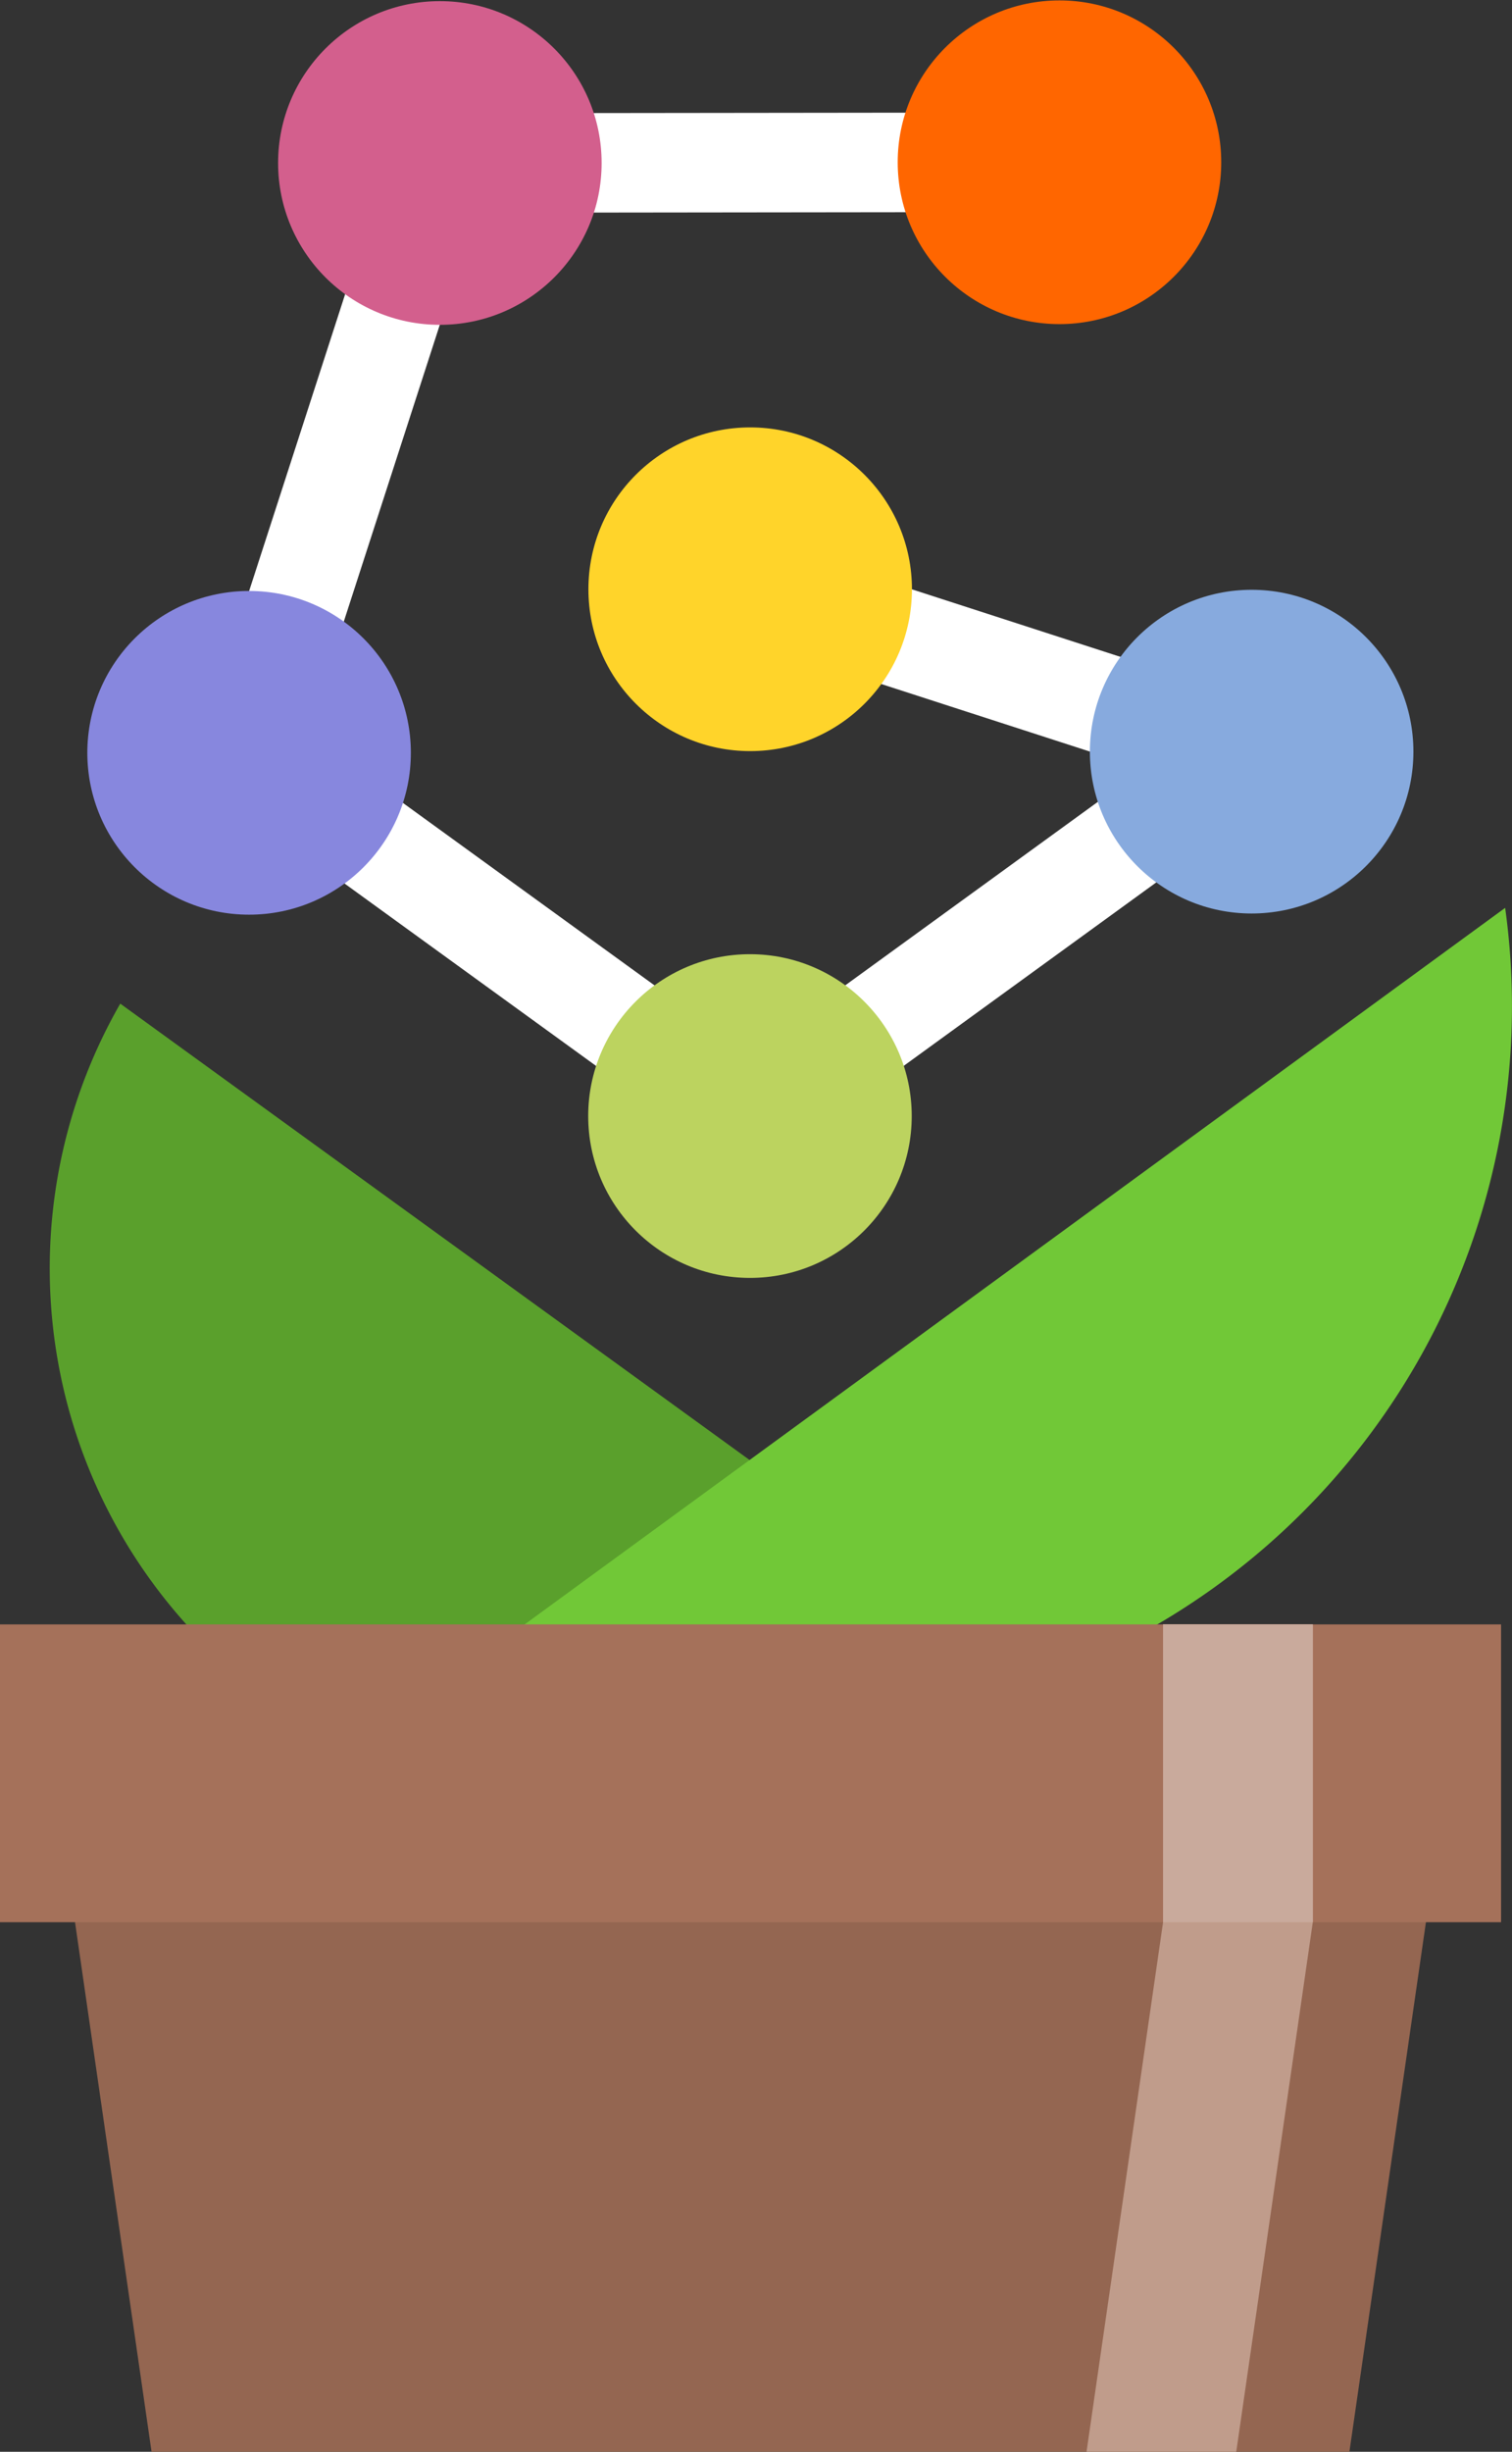 <?xml version="1.0" encoding="UTF-8" standalone="no"?>
<!-- Created with Inkscape (http://www.inkscape.org/) -->

<svg
   width="50mm"
   height="81.034mm"
   viewBox="0 0 50 81.034"
   version="1.1"
   id="svg1"
   inkscape:version="1.3 (0e150ed6c4, 2023-07-21)"
   sodipodi:docname="GrowIT-logo.svg"
   xmlns:inkscape="http://www.inkscape.org/namespaces/inkscape"
   xmlns:sodipodi="http://sodipodi.sourceforge.net/DTD/sodipodi-0.dtd"
   xmlns="http://www.w3.org/2000/svg"
   xmlns:svg="http://www.w3.org/2000/svg">
  <rect x="0" y="0" width="50" height="81.034" fill="#333333" stroke="none"/>
  <sodipodi:namedview
     id="namedview1"
     pagecolor="#b5b5b5"
     bordercolor="#000000"
     borderopacity="0.25"
     inkscape:showpageshadow="2"
     inkscape:pageopacity="0.0"
     inkscape:pagecheckerboard="0"
     inkscape:deskcolor="#808080"
     inkscape:document-units="mm"
     inkscape:zoom="1.0557596"
     inkscape:cx="126.92283"
     inkscape:cy="100.40164"
     inkscape:window-width="1920"
     inkscape:window-height="1104"
     inkscape:window-x="-9"
     inkscape:window-y="-9"
     inkscape:window-maximized="1"
     inkscape:current-layer="layer1" />
  <defs
     id="defs1" />
  <g
     inkscape:label="Ebene 1"
     inkscape:groupmode="layer"
     id="layer1">
    <g
       id="g36"
       transform="matrix(0.954,0,0,0.954,65.218,-174.348)">
      <path
         style="fill:#946651;fill-opacity:1;stroke:none;stroke-width:3.025;stroke-dasharray:none;stroke-opacity:1"
         d="m -65.762,249.348 2.655,18.362 h 41.517 l 2.655,-18.362 v -4.224 h -46.827 z"
         id="path32"
         sodipodi:nodetypes="ccccccc" />
      <path
         id="path24"
         style="fill:#5aa02c;fill-opacity:1;stroke:none;stroke-width:3.025;stroke-dasharray:none;stroke-opacity:1"
         d="m -34.521,239.031 a 18.427,18.427 0 0 1 -12.035,6.019 18.427,18.427 0 0 1 -20.008,-16.697 18.427,18.427 0 0 1 2.37,-10.828"
         inkscape:transform-center-x="16.059076"
         inkscape:transform-center-y="-7.7059693" />
      <g
         id="g37"
         transform="matrix(1.043,0,0,1.043,30.823,13.561)">
        <path
           style="fill:none;fill-opacity:1;stroke:#ffffff;stroke-width:3.306;stroke-linejoin:round;stroke-dasharray:none;stroke-opacity:1"
           d="m -59.886,167.608 -20.592,0.024 -6.341,19.592 16.647,12.065 16.672,-12.104 -16.666,-5.394"
           id="path46"
           sodipodi:nodetypes="cccccc" />
        <circle
           style="fill:#bcd35f;stroke:none;stroke-width:0.248"
           id="path18"
           cx="-70.172"
           cy="199.289"
           r="5.376" />
        <circle
           style="fill:#8787de;stroke:none;stroke-width:0.248"
           id="path18-9"
           cx="-86.818"
           cy="187.224"
           r="5.376" />
        <circle
           style="fill:#87aade;stroke:none;stroke-width:0.248"
           id="path18-9-8"
           cx="-53.499"
           cy="187.185"
           r="5.376" />
        <circle
           style="fill:#d35f8d;stroke:none;stroke-width:0.248"
           id="path18-9-8-3"
           cx="-80.478"
           cy="167.632"
           r="5.376" />
        <circle
           style="fill:#ff6600;stroke:none;stroke-width:0.248"
           id="path18-9-8-3-5"
           cx="-59.886"
           cy="167.608"
           r="5.376" />
        <circle
           style="fill:#ffd42a;stroke:none;stroke-width:0.248"
           id="path18-9-8-3-5-3"
           cx="-70.165"
           cy="181.791"
           r="5.376" />
      </g>
      <path
         id="path22"
         style="fill:#71c837;fill-opacity:1;stroke:none;stroke-width:4.07;stroke-dasharray:none;stroke-opacity:1"
         d="m -16.189,214.207 a 24.795,24.795 0 0 1 -1.084,11.394 v 0 a 24.795,24.795 0 0 1 -31.457,15.493 24.795,24.795 0 0 1 -2.74,-1.118"
         inkscape:transform-center-x="-17.758414"
         inkscape:transform-center-y="-11.664858" />
      <path
         style="fill:#a5715a;fill-opacity:1;stroke:none;stroke-width:3.025;stroke-dasharray:none;stroke-opacity:1"
         d="m -68.367,249.348 h 52.036 v -10.317 h -52.036 z"
         id="path25" />
      <path
         style="fill:#c09c8b;fill-opacity:1;stroke:none;stroke-width:0.209;stroke-dasharray:none;stroke-opacity:1"
         d="m -28.047,239.029 v 10.32 l -2.655,18.362 5.19,-0.002 2.655,-18.359 v -10.32 z"
         id="path35-7"
         sodipodi:nodetypes="ccccccc" />
      <path
         style="fill:#c9aa9c;fill-opacity:1;stroke:none;stroke-width:0.23;stroke-dasharray:none;stroke-opacity:1"
         d="m -28.047,239.031 v 10.317 h 5.19 v -10.317 z"
         id="path37" />
    </g>
  </g>
</svg>
